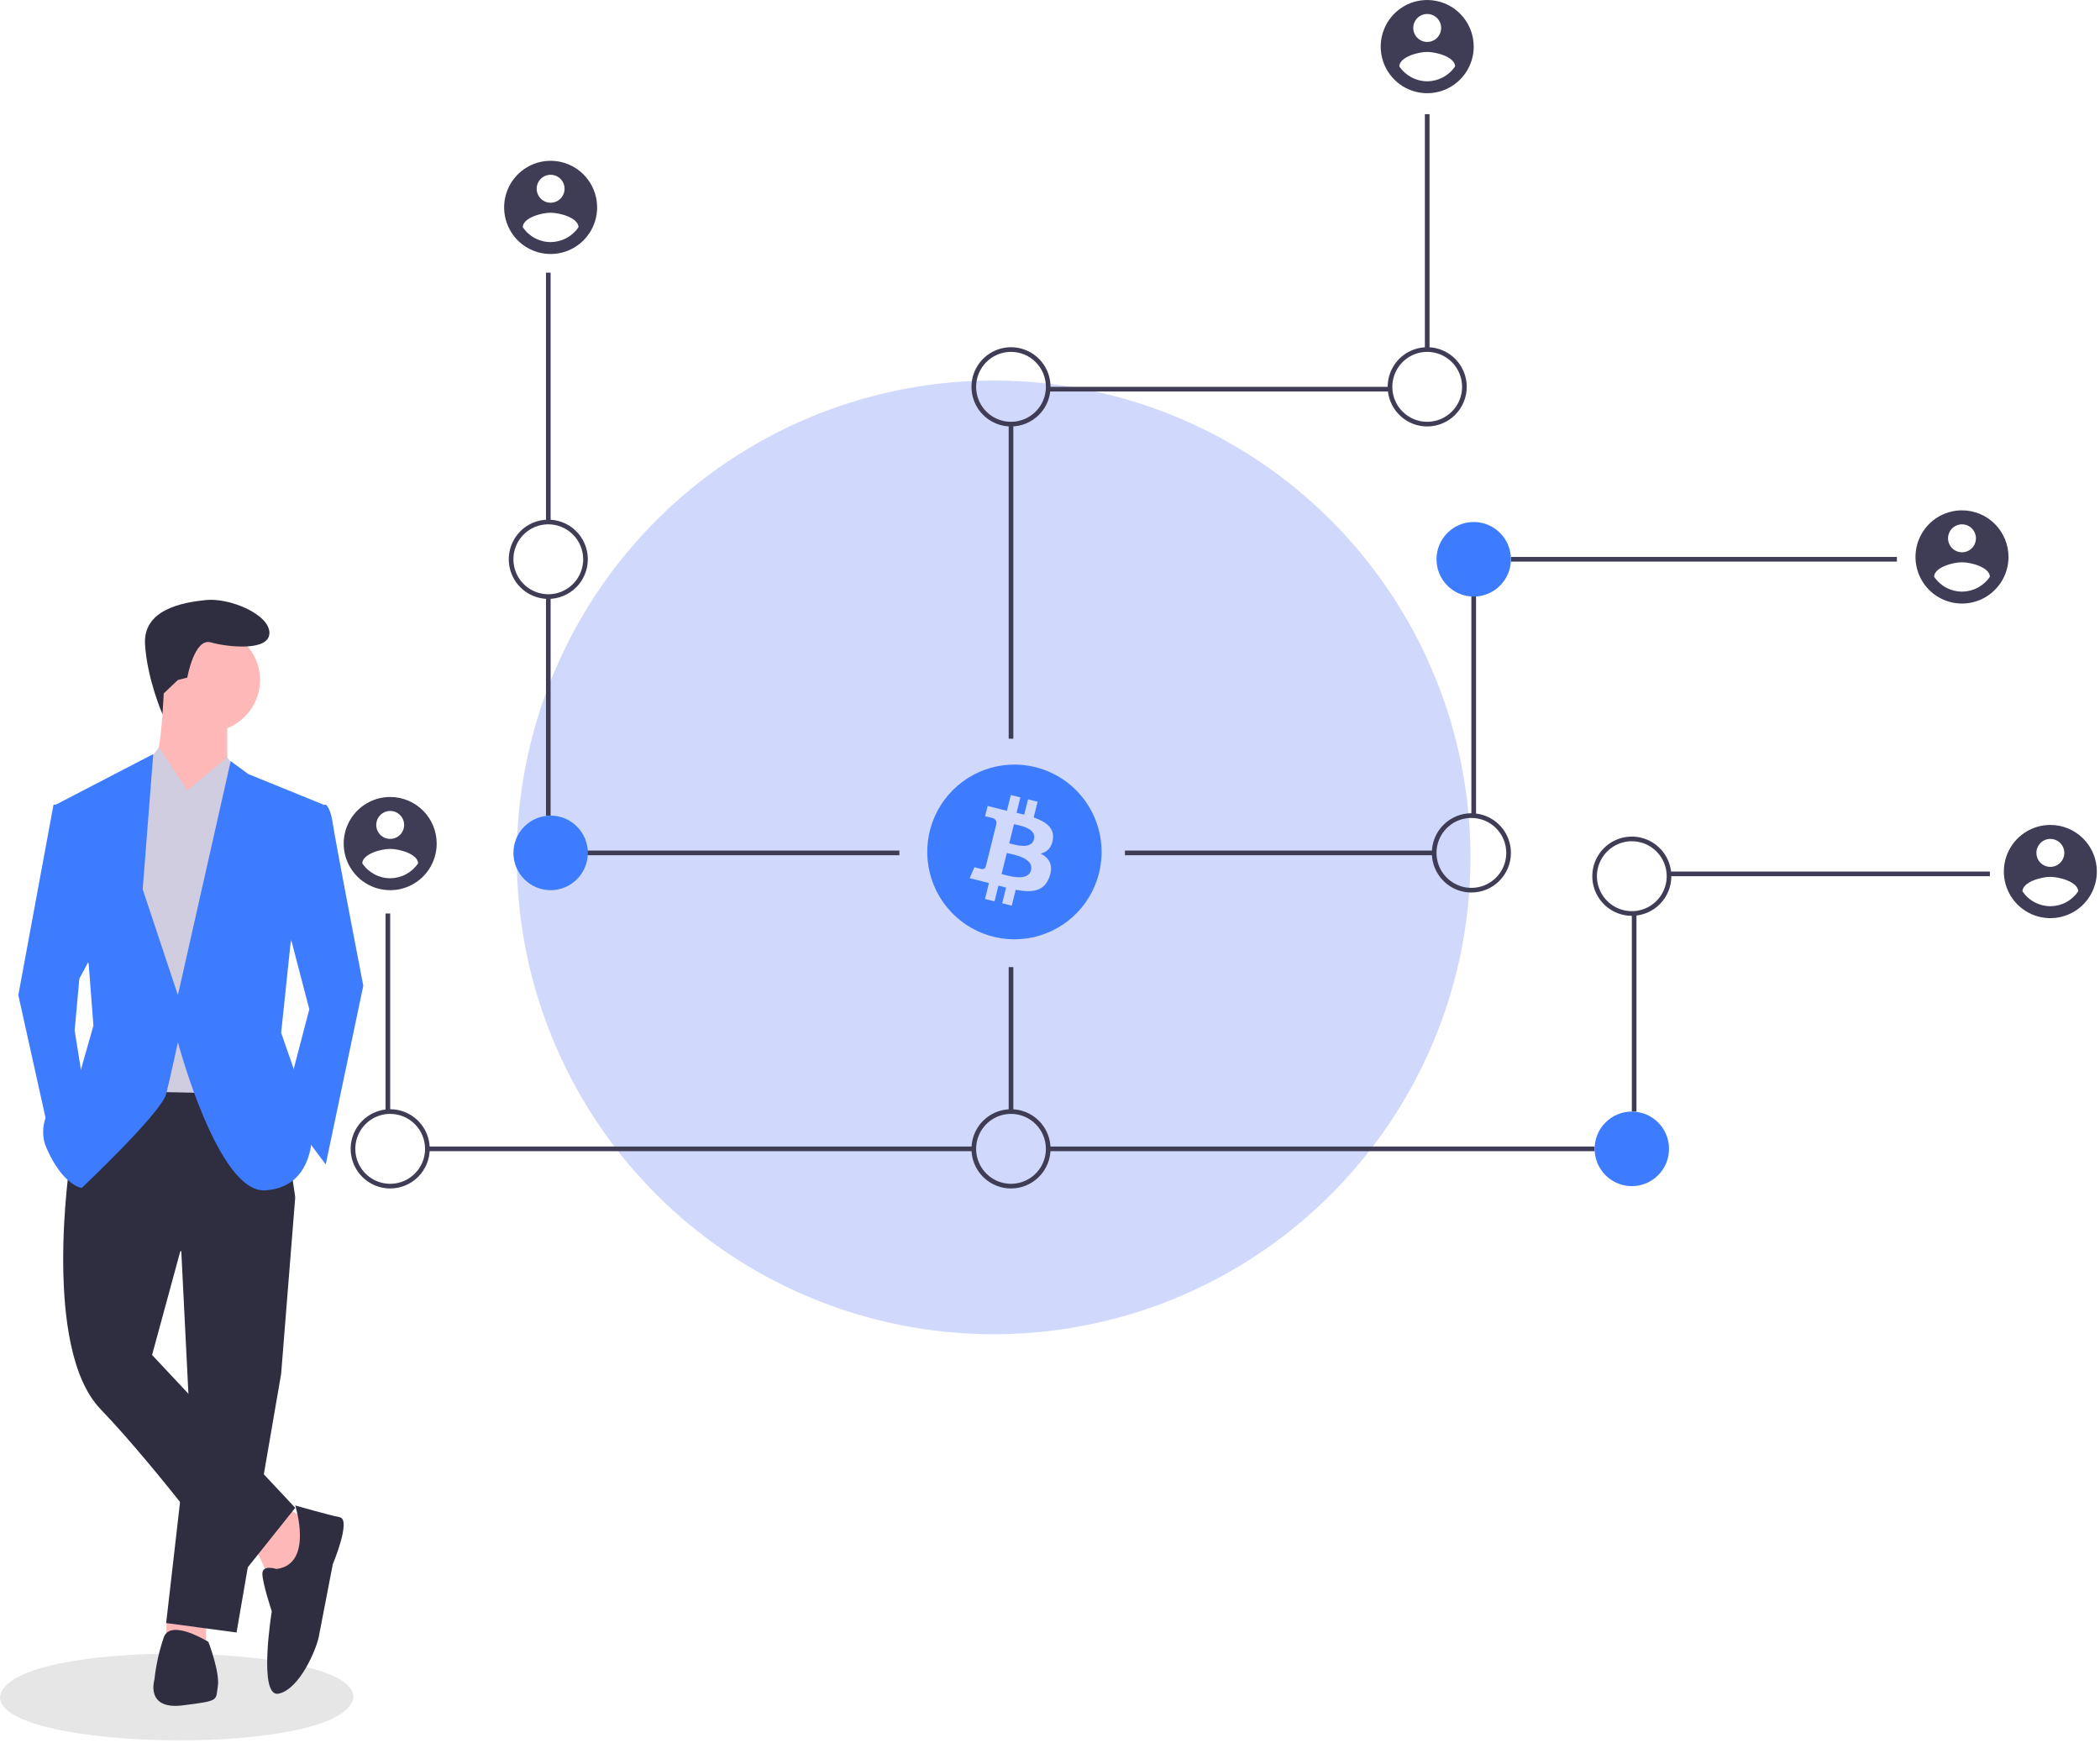 <svg width="447" height="371" viewBox="0 0 447 371" fill="none" xmlns="http://www.w3.org/2000/svg">
<circle cx="211.5" cy="182.5" r="101.5" fill="#D0D9FB"/>
<path d="M117.204 58.035H116.215V111.11H117.204V58.035Z" fill="#3F3D56"/>
<path d="M117.204 126.908H116.215V173.609H117.204V126.908Z" fill="#3F3D56"/>
<path d="M191.443 181.05H114.73V182.042H191.443V181.05Z" fill="#3F3D56"/>
<path d="M83.055 194.442H82.065V236.605H83.055V194.442Z" fill="#3F3D56"/>
<path d="M207.281 244.045H90.973V245.037H207.281V244.045Z" fill="#3F3D56"/>
<path d="M304.286 24.305H303.297V74.404H304.286V24.305Z" fill="#3F3D56"/>
<path d="M295.873 82.34H223.102V83.332H295.873V82.34Z" fill="#3F3D56"/>
<path d="M215.695 90.277H214.705V157.24H215.695V90.277Z" fill="#3F3D56"/>
<path d="M116.71 127.479C115.046 127.479 113.419 126.984 112.035 126.058C110.652 125.131 109.573 123.814 108.936 122.273C108.3 120.732 108.133 119.037 108.458 117.401C108.782 115.766 109.584 114.263 110.76 113.084C111.937 111.904 113.436 111.101 115.068 110.776C116.7 110.451 118.392 110.618 119.929 111.256C121.467 111.894 122.781 112.975 123.705 114.362C124.63 115.748 125.123 117.379 125.123 119.046C125.123 121.283 124.237 123.428 122.659 125.009C121.081 126.59 118.941 127.479 116.71 127.479ZM116.71 111.606C115.241 111.606 113.806 112.042 112.585 112.86C111.364 113.677 110.413 114.839 109.851 116.199C109.289 117.559 109.142 119.055 109.428 120.498C109.715 121.941 110.422 123.267 111.46 124.307C112.498 125.348 113.821 126.057 115.261 126.344C116.701 126.631 118.194 126.484 119.551 125.92C120.907 125.357 122.067 124.404 122.882 123.18C123.698 121.956 124.134 120.518 124.134 119.046C124.134 117.073 123.351 115.181 121.959 113.785C120.567 112.39 118.679 111.606 116.71 111.606Z" fill="#3F3D56"/>
<path d="M83.055 252.973C81.391 252.973 79.764 252.479 78.38 251.552C76.997 250.626 75.918 249.309 75.281 247.768C74.644 246.227 74.478 244.532 74.802 242.896C75.127 241.26 75.928 239.758 77.105 238.578C78.282 237.399 79.781 236.596 81.413 236.271C83.045 235.945 84.737 236.112 86.274 236.75C87.812 237.389 89.126 238.469 90.05 239.856C90.975 241.243 91.468 242.873 91.468 244.541C91.468 246.777 90.582 248.922 89.004 250.504C87.426 252.085 85.286 252.973 83.055 252.973ZM83.055 237.101C81.586 237.101 80.151 237.537 78.93 238.355C77.709 239.172 76.758 240.334 76.196 241.694C75.634 243.053 75.487 244.549 75.773 245.993C76.06 247.436 76.767 248.762 77.805 249.802C78.843 250.843 80.166 251.551 81.606 251.838C83.046 252.126 84.539 251.978 85.896 251.415C87.252 250.852 88.412 249.898 89.227 248.675C90.043 247.451 90.478 246.013 90.478 244.541C90.478 242.568 89.696 240.675 88.304 239.28C86.912 237.885 85.024 237.101 83.055 237.101Z" fill="#3F3D56"/>
<path d="M117.204 189.482C121.578 189.482 125.123 185.929 125.123 181.546C125.123 177.163 121.578 173.609 117.204 173.609C112.831 173.609 109.286 177.163 109.286 181.546C109.286 185.929 112.831 189.482 117.204 189.482Z" fill="#3E7CFF"/>
<path d="M403.767 118.55H321.609V119.542H403.767V118.55Z" fill="#3F3D56"/>
<path d="M314.185 126.908H313.195V173.609H314.185V126.908Z" fill="#3F3D56"/>
<path d="M305.276 181.05H239.451V182.042H305.276V181.05Z" fill="#3F3D56"/>
<path d="M423.564 185.514H355.264V186.506H423.564V185.514Z" fill="#3F3D56"/>
<path d="M348.335 194.442H347.345V236.605H348.335V194.442Z" fill="#3F3D56"/>
<path d="M339.426 244.045H223.119V245.037H339.426V244.045Z" fill="#3F3D56"/>
<path d="M215.695 205.851H214.705V236.605H215.695V205.851Z" fill="#3F3D56"/>
<path d="M313.69 126.983C318.063 126.983 321.609 123.43 321.609 119.046C321.609 114.663 318.063 111.11 313.69 111.11C309.317 111.11 305.771 114.663 305.771 119.046C305.771 123.43 309.317 126.983 313.69 126.983Z" fill="#3E7CFF"/>
<path d="M303.792 90.773C302.128 90.773 300.501 90.278 299.117 89.352C297.734 88.425 296.655 87.108 296.018 85.567C295.382 84.026 295.215 82.331 295.54 80.695C295.864 79.059 296.666 77.557 297.842 76.378C299.019 75.198 300.518 74.395 302.15 74.07C303.782 73.745 305.474 73.912 307.011 74.55C308.549 75.188 309.863 76.269 310.787 77.656C311.712 79.042 312.205 80.673 312.205 82.34C312.205 84.577 311.319 86.722 309.741 88.303C308.163 89.884 306.023 90.773 303.792 90.773ZM303.792 74.9C302.323 74.9 300.888 75.336 299.667 76.154C298.446 76.971 297.495 78.133 296.933 79.493C296.371 80.853 296.224 82.349 296.51 83.792C296.797 85.235 297.504 86.561 298.542 87.602C299.58 88.642 300.903 89.351 302.343 89.638C303.783 89.925 305.276 89.778 306.633 89.214C307.989 88.651 309.149 87.698 309.964 86.474C310.78 85.25 311.216 83.812 311.216 82.34C311.216 80.367 310.433 78.475 309.041 77.079C307.649 75.684 305.761 74.9 303.792 74.9Z" fill="#3F3D56"/>
<path d="M215.2 90.773C213.536 90.773 211.909 90.278 210.525 89.352C209.142 88.425 208.063 87.108 207.427 85.567C206.79 84.026 206.623 82.331 206.948 80.695C207.272 79.059 208.074 77.557 209.25 76.378C210.427 75.198 211.926 74.395 213.558 74.07C215.191 73.745 216.882 73.912 218.42 74.55C219.957 75.188 221.271 76.269 222.196 77.656C223.12 79.042 223.614 80.673 223.614 82.34C223.614 84.577 222.727 86.722 221.149 88.303C219.571 89.884 217.431 90.773 215.2 90.773ZM215.2 74.9C213.732 74.9 212.296 75.336 211.075 76.154C209.855 76.971 208.903 78.133 208.341 79.493C207.779 80.853 207.632 82.349 207.919 83.792C208.205 85.235 208.912 86.561 209.95 87.602C210.989 88.642 212.311 89.351 213.752 89.638C215.192 89.925 216.684 89.778 218.041 89.214C219.397 88.651 220.557 87.698 221.373 86.474C222.188 85.25 222.624 83.812 222.624 82.34C222.624 80.367 221.842 78.475 220.449 77.079C219.057 75.684 217.169 74.9 215.2 74.9Z" fill="#3F3D56"/>
<path d="M347.345 194.938C345.681 194.938 344.054 194.444 342.671 193.517C341.287 192.591 340.209 191.274 339.572 189.733C338.935 188.192 338.768 186.497 339.093 184.861C339.418 183.225 340.219 181.723 341.396 180.543C342.572 179.364 344.072 178.561 345.704 178.235C347.336 177.91 349.028 178.077 350.565 178.715C352.102 179.354 353.416 180.434 354.341 181.821C355.265 183.208 355.759 184.838 355.759 186.506C355.759 188.742 354.872 190.887 353.295 192.469C351.717 194.05 349.577 194.938 347.345 194.938ZM347.345 179.065C345.877 179.065 344.441 179.502 343.221 180.319C342 181.137 341.048 182.299 340.486 183.659C339.924 185.018 339.777 186.514 340.064 187.957C340.35 189.401 341.057 190.726 342.096 191.767C343.134 192.808 344.457 193.516 345.897 193.803C347.337 194.09 348.83 193.943 350.186 193.38C351.543 192.817 352.702 191.863 353.518 190.64C354.334 189.416 354.769 187.977 354.769 186.506C354.769 184.533 353.987 182.64 352.595 181.245C351.202 179.849 349.314 179.065 347.345 179.065Z" fill="#3F3D56"/>
<path d="M347.345 252.477C351.719 252.477 355.264 248.924 355.264 244.541C355.264 240.158 351.719 236.605 347.345 236.605C342.972 236.605 339.426 240.158 339.426 244.541C339.426 248.924 342.972 252.477 347.345 252.477Z" fill="#3E7CFF"/>
<path d="M215.2 252.973C213.536 252.973 211.909 252.479 210.525 251.552C209.142 250.626 208.063 249.309 207.427 247.768C206.79 246.227 206.623 244.532 206.948 242.896C207.272 241.26 208.074 239.758 209.25 238.578C210.427 237.399 211.926 236.596 213.558 236.271C215.191 235.945 216.882 236.112 218.42 236.75C219.957 237.389 221.271 238.469 222.196 239.856C223.12 241.243 223.614 242.873 223.614 244.541C223.614 246.777 222.727 248.922 221.149 250.504C219.571 252.085 217.431 252.973 215.2 252.973ZM215.2 237.101C213.732 237.101 212.296 237.537 211.075 238.355C209.855 239.172 208.903 240.334 208.341 241.694C207.779 243.053 207.632 244.549 207.919 245.993C208.205 247.436 208.912 248.762 209.95 249.802C210.989 250.843 212.311 251.551 213.752 251.838C215.192 252.126 216.684 251.978 218.041 251.415C219.397 250.852 220.557 249.898 221.373 248.675C222.188 247.451 222.624 246.013 222.624 244.541C222.624 242.568 221.842 240.675 220.449 239.28C219.057 237.885 217.169 237.101 215.2 237.101Z" fill="#3F3D56"/>
<path d="M313.195 189.978C311.531 189.978 309.904 189.484 308.521 188.557C307.137 187.63 306.059 186.313 305.422 184.773C304.785 183.232 304.619 181.536 304.943 179.901C305.268 178.265 306.069 176.762 307.246 175.583C308.423 174.404 309.922 173.601 311.554 173.275C313.186 172.95 314.878 173.117 316.415 173.755C317.952 174.393 319.266 175.474 320.191 176.861C321.115 178.248 321.609 179.878 321.609 181.546C321.609 183.782 320.723 185.927 319.145 187.508C317.567 189.09 315.427 189.978 313.195 189.978ZM313.195 174.105C311.727 174.105 310.292 174.542 309.071 175.359C307.85 176.177 306.898 177.339 306.336 178.698C305.775 180.058 305.628 181.554 305.914 182.997C306.2 184.441 306.907 185.766 307.946 186.807C308.984 187.847 310.307 188.556 311.747 188.843C313.187 189.13 314.68 188.983 316.036 188.42C317.393 187.857 318.552 186.903 319.368 185.679C320.184 184.456 320.619 183.017 320.619 181.546C320.619 179.572 319.837 177.68 318.445 176.285C317.052 174.889 315.164 174.105 313.195 174.105Z" fill="#3F3D56"/>
<path d="M83.055 169.641C81.097 169.641 79.183 170.223 77.555 171.313C75.928 172.403 74.659 173.952 73.91 175.765C73.16 177.578 72.965 179.573 73.347 181.497C73.728 183.421 74.671 185.189 76.055 186.576C77.44 187.964 79.204 188.909 81.124 189.291C83.044 189.674 85.034 189.478 86.843 188.727C88.651 187.976 90.197 186.704 91.285 185.073C92.373 183.442 92.953 181.524 92.953 179.562C92.953 176.93 91.91 174.407 90.054 172.547C88.198 170.686 85.68 169.641 83.055 169.641ZM83.055 172.617C83.642 172.617 84.216 172.792 84.705 173.119C85.193 173.446 85.573 173.911 85.798 174.454C86.023 174.998 86.082 175.597 85.967 176.174C85.853 176.751 85.57 177.282 85.155 177.698C84.739 178.114 84.21 178.397 83.634 178.512C83.058 178.627 82.461 178.568 81.918 178.343C81.376 178.118 80.912 177.736 80.586 177.247C80.259 176.757 80.085 176.182 80.085 175.593C80.085 174.804 80.398 174.047 80.955 173.489C81.512 172.931 82.267 172.617 83.055 172.617ZM83.055 186.945C81.882 186.94 80.728 186.648 79.693 186.095C78.658 185.541 77.773 184.744 77.116 183.77C77.165 181.786 81.075 180.695 83.055 180.695C85.034 180.695 88.944 181.786 88.994 183.77C88.335 184.743 87.451 185.54 86.416 186.093C85.381 186.646 84.228 186.939 83.055 186.945Z" fill="#3F3D56"/>
<path d="M117.205 34.226C115.247 34.226 113.333 34.808 111.705 35.898C110.078 36.988 108.809 38.537 108.06 40.35C107.31 42.163 107.114 44.157 107.496 46.082C107.878 48.006 108.821 49.774 110.205 51.161C111.59 52.549 113.353 53.493 115.274 53.876C117.194 54.259 119.184 54.062 120.993 53.312C122.801 52.561 124.347 51.289 125.435 49.658C126.523 48.026 127.103 46.108 127.103 44.146C127.103 41.515 126.06 38.992 124.204 37.131C122.348 35.271 119.83 34.226 117.205 34.226ZM117.205 37.202C117.792 37.202 118.366 37.377 118.854 37.703C119.343 38.031 119.723 38.495 119.948 39.039C120.173 39.583 120.232 40.181 120.117 40.759C120.003 41.336 119.72 41.866 119.304 42.282C118.889 42.699 118.36 42.982 117.784 43.097C117.208 43.212 116.611 43.153 116.068 42.928C115.526 42.702 115.062 42.321 114.736 41.831C114.409 41.342 114.235 40.767 114.235 40.178C114.235 39.389 114.548 38.632 115.105 38.074C115.662 37.516 116.417 37.202 117.205 37.202ZM117.205 51.53C116.032 51.525 114.878 51.233 113.843 50.679C112.808 50.126 111.923 49.328 111.266 48.355C111.315 46.371 115.225 45.28 117.205 45.28C119.184 45.28 123.094 46.371 123.144 48.355C122.485 49.328 121.601 50.125 120.566 50.678C119.531 51.231 118.377 51.523 117.205 51.53Z" fill="#3F3D56"/>
<path d="M303.792 0C301.834 0 299.92 0.582 298.292 1.672C296.664 2.762 295.396 4.311 294.647 6.124C293.897 7.937 293.701 9.932 294.083 11.856C294.465 13.78 295.408 15.548 296.792 16.935C298.177 18.323 299.94 19.268 301.86 19.65C303.781 20.033 305.771 19.837 307.58 19.086C309.388 18.335 310.934 17.064 312.022 15.432C313.11 13.801 313.69 11.883 313.69 9.921C313.69 7.289 312.647 4.766 310.791 2.906C308.935 1.045 306.417 0 303.792 0ZM303.792 2.976C304.379 2.976 304.953 3.151 305.441 3.478C305.93 3.805 306.31 4.27 306.535 4.813C306.76 5.357 306.819 5.956 306.704 6.533C306.59 7.11 306.307 7.641 305.891 8.057C305.476 8.473 304.947 8.756 304.371 8.871C303.795 8.986 303.198 8.927 302.655 8.702C302.113 8.477 301.649 8.095 301.322 7.606C300.996 7.116 300.822 6.541 300.822 5.952C300.822 5.163 301.135 4.406 301.692 3.848C302.249 3.29 303.004 2.976 303.792 2.976ZM303.792 17.304C302.619 17.299 301.465 17.007 300.43 16.454C299.395 15.9 298.51 15.103 297.852 14.129C297.902 12.145 301.812 11.054 303.792 11.054C305.771 11.054 309.681 12.145 309.731 14.129C309.072 15.102 308.187 15.899 307.153 16.452C306.118 17.005 304.964 17.298 303.792 17.304Z" fill="#3F3D56"/>
<path d="M417.625 108.63C415.667 108.63 413.753 109.212 412.125 110.302C410.497 111.392 409.229 112.941 408.48 114.754C407.73 116.567 407.534 118.561 407.916 120.486C408.298 122.41 409.241 124.178 410.625 125.565C412.01 126.953 413.773 127.897 415.694 128.28C417.614 128.663 419.604 128.467 421.413 127.716C423.221 126.965 424.767 125.693 425.855 124.062C426.943 122.43 427.523 120.512 427.523 118.55C427.523 115.919 426.48 113.396 424.624 111.535C422.768 109.675 420.25 108.63 417.625 108.63ZM417.625 111.606C418.212 111.606 418.786 111.78 419.274 112.107C419.763 112.435 420.143 112.899 420.368 113.443C420.593 113.987 420.652 114.585 420.537 115.163C420.423 115.74 420.14 116.27 419.724 116.687C419.309 117.103 418.78 117.386 418.204 117.501C417.628 117.616 417.031 117.557 416.488 117.332C415.946 117.106 415.482 116.725 415.156 116.236C414.829 115.746 414.655 115.171 414.655 114.582C414.655 113.793 414.968 113.036 415.525 112.478C416.082 111.919 416.837 111.606 417.625 111.606ZM417.625 125.934C416.452 125.928 415.298 125.637 414.263 125.083C413.228 124.53 412.343 123.732 411.685 122.759C411.735 120.775 415.645 119.684 417.625 119.684C419.604 119.684 423.514 120.775 423.564 122.759C422.905 123.732 422.02 124.529 420.986 125.082C419.951 125.635 418.797 125.927 417.625 125.934Z" fill="#3F3D56"/>
<path d="M436.432 175.593C434.474 175.593 432.56 176.175 430.932 177.265C429.305 178.355 428.036 179.905 427.287 181.717C426.537 183.53 426.341 185.525 426.723 187.449C427.105 189.374 428.048 191.141 429.432 192.529C430.817 193.916 432.58 194.861 434.501 195.244C436.421 195.627 438.411 195.43 440.22 194.679C442.028 193.928 443.574 192.657 444.662 191.025C445.75 189.394 446.33 187.476 446.33 185.514C446.33 182.883 445.287 180.359 443.431 178.499C441.575 176.639 439.057 175.593 436.432 175.593ZM436.432 178.569C437.019 178.569 437.593 178.744 438.082 179.071C438.57 179.398 438.95 179.863 439.175 180.407C439.4 180.951 439.459 181.549 439.344 182.126C439.23 182.704 438.947 183.234 438.531 183.65C438.116 184.066 437.587 184.35 437.011 184.465C436.435 184.579 435.838 184.521 435.295 184.295C434.753 184.07 434.289 183.689 433.963 183.199C433.636 182.71 433.462 182.134 433.462 181.546C433.462 180.756 433.775 179.999 434.332 179.441C434.889 178.883 435.644 178.569 436.432 178.569ZM436.432 192.897C435.259 192.892 434.105 192.6 433.07 192.047C432.035 191.494 431.15 190.696 430.493 189.723C430.542 187.739 434.452 186.647 436.432 186.647C438.411 186.647 442.321 187.739 442.371 189.723C441.712 190.695 440.828 191.493 439.793 192.046C438.758 192.599 437.604 192.891 436.432 192.897Z" fill="#3F3D56"/>
<path d="M215.832 175.428L214.818 179.503C215.968 179.79 219.512 180.962 220.086 178.656C220.684 176.252 216.982 175.716 215.832 175.428Z" fill="#3E7CFF"/>
<path d="M214.307 181.559L213.188 186.052C214.569 186.396 218.827 187.766 219.456 185.232C220.114 182.589 215.687 181.905 214.307 181.559Z" fill="#3E7CFF"/>
<path d="M220.416 163.298C216.855 162.408 213.111 162.596 209.657 163.839C206.203 165.082 203.194 167.324 201.011 170.28C198.827 173.237 197.568 176.776 197.392 180.45C197.216 184.124 198.131 187.768 200.021 190.921C201.911 194.074 204.691 196.594 208.011 198.163C211.33 199.732 215.039 200.28 218.669 199.736C222.299 199.193 225.686 197.583 228.403 195.11C231.12 192.636 233.044 189.412 233.932 185.843C234.521 183.473 234.639 181.01 234.279 178.595C233.919 176.179 233.088 173.858 231.833 171.765C230.578 169.671 228.924 167.846 226.965 166.393C225.006 164.941 222.781 163.889 220.416 163.298ZM224.109 178.693C223.842 180.505 222.84 181.382 221.509 181.689C223.336 182.642 224.266 184.105 223.38 186.639C222.281 189.787 219.668 190.052 216.198 189.394L215.356 192.779L213.32 192.27L214.151 188.93C213.609 188.796 213.068 188.655 212.528 188.509L211.694 191.864L209.66 191.355L210.501 187.964C210.025 187.842 209.542 187.712 209.049 187.589L206.4 186.926L207.41 184.59C207.41 184.59 208.911 184.991 208.89 184.961C208.984 184.99 209.081 185.001 209.179 184.993C209.276 184.985 209.371 184.957 209.457 184.912C209.544 184.867 209.621 184.805 209.684 184.73C209.747 184.656 209.794 184.569 209.823 184.476L211.155 179.125C211.23 179.143 211.304 179.161 211.37 179.179C211.301 179.151 211.231 179.129 211.159 179.111L212.108 175.291C212.137 175.008 212.053 174.726 211.876 174.504C211.698 174.282 211.441 174.139 211.16 174.105C211.192 174.083 209.681 173.736 209.681 173.736L210.223 171.556L213.032 172.259L213.029 172.269C213.451 172.375 213.886 172.474 214.33 172.575L215.164 169.224L217.199 169.732L216.382 173.018C216.926 173.143 217.478 173.269 218.015 173.403L218.827 170.138L220.863 170.647L220.027 174C222.597 174.887 224.478 176.217 224.108 178.693H224.109Z" fill="#3E7CFF"/>
<path d="M75.229 361.227C73.821 374.062 -0.112 372.983 0 361.227C1.409 348.392 75.341 349.469 75.229 361.227Z" fill="#E6E6E6"/>
<path d="M54.351 329.464L57.348 335.972L62.842 335.471L66.338 323.957L60.844 320.954L54.351 329.464Z" fill="#FFB8B8"/>
<path d="M35.488 344.452L35.37 348.987L43.861 349.488V343.982L35.488 344.452Z" fill="#FFB8B8"/>
<path d="M38.366 261.881L40.367 301.93L35.368 345.483L50.353 347.485L59.844 292.419L62.84 254.872L38.366 261.881Z" fill="#2F2E41"/>
<path d="M14.89 247.363C14.89 247.363 8.896 286.912 21.384 299.928C33.871 312.944 50.854 335.972 50.854 335.972L62.842 320.954L32.372 288.414L38.366 266.387L62.842 254.872L58.846 227.339L22.882 226.838L14.89 247.363Z" fill="#2F2E41"/>
<path d="M44.361 155.751C50.43 155.751 55.349 150.82 55.349 144.738C55.349 138.655 50.43 133.724 44.361 133.724C38.292 133.724 33.372 138.655 33.372 144.738C33.372 150.82 38.292 155.751 44.361 155.751Z" fill="#FFB8B8"/>
<path d="M34.87 147.241C34.87 147.241 34.371 162.76 31.874 164.763C29.376 166.765 40.864 175.275 40.864 175.275L48.359 163.261V152.249L34.87 147.241Z" fill="#FFB8B8"/>
<path d="M39.865 168.267L33.801 159.09L30.374 163.763L25.38 177.778L29.376 232.345L52.852 232.845L55.849 170.269L48.357 161.258L39.865 168.267Z" fill="#D0CDE1"/>
<path d="M65.34 171.773L69.336 171.273C69.336 171.273 70.335 171.773 70.835 175.278C71.335 178.782 77.328 209.818 77.328 209.818L69.336 247.864L60.345 235.849L65.839 214.823L60.345 193.798L65.34 171.773Z" fill="#3E7CFF"/>
<path d="M14.391 171.27H11.394L3.901 211.82L10.894 243.359L17.887 231.844L15.889 219.329L16.888 208.317L20.385 201.808L14.391 171.27Z" fill="#3E7CFF"/>
<path d="M58.846 333.969C58.846 333.969 55.849 332.968 55.849 334.97C55.849 336.972 57.847 342.98 57.847 342.98C57.847 342.98 54.851 361.503 59.346 360.502C63.841 359.501 67.338 350.99 67.838 348.487C68.337 345.984 70.834 332.968 70.834 332.968C70.834 332.968 74.83 323.456 72.333 322.955C69.835 322.455 62.842 320.452 62.842 320.452C62.842 320.452 66.838 332.968 58.846 333.969Z" fill="#2F2E41"/>
<path d="M44.361 349.488C44.361 349.488 36.369 344.482 34.87 348.487C33.876 351.408 33.206 354.43 32.872 357.498C32.872 357.498 30.874 364.006 38.866 363.004C46.858 362.002 45.859 362.003 46.359 358.999C46.858 355.995 44.361 349.488 44.361 349.488Z" fill="#2F2E41"/>
<path d="M37.866 144.74L39.864 144.239C39.864 144.239 41.363 135.729 44.859 136.73C48.355 137.731 57.346 138.732 57.346 134.727C57.346 130.722 48.855 127.218 43.86 127.719C38.864 128.22 30.373 129.721 30.873 137.231C31.373 144.74 34.596 152.045 34.596 152.045L34.856 147.592L37.866 144.74Z" fill="#2F2E41"/>
<path d="M48.357 174.274L39.865 168.267L48.357 161.258L51.305 164.805L48.357 174.274Z" fill="#D0CDE1"/>
<path d="M32.373 173.773L39.865 168.268L33.871 159.256L30.375 163.763L32.373 173.773Z" fill="#D0CDE1"/>
<path d="M68.836 171.27L52.85 164.763L49.104 162.009L37.866 211.82L30.375 189.293L32.623 160.507L11.893 171.271L18.886 205.313L19.885 218.328L16.888 228.841C16.888 228.841 6.399 236.351 9.895 244.36C13.392 252.37 17.388 252.871 17.388 252.871C17.388 252.871 34.371 236.849 35.37 232.846C36.369 228.843 37.867 221.834 37.867 221.834C37.867 221.834 46.359 253.874 56.349 253.373C66.339 252.872 66.339 242.361 66.339 242.361L63.842 231.349L59.846 219.835L61.844 200.812L68.836 171.27Z" fill="#3E7CFF"/>
</svg>
